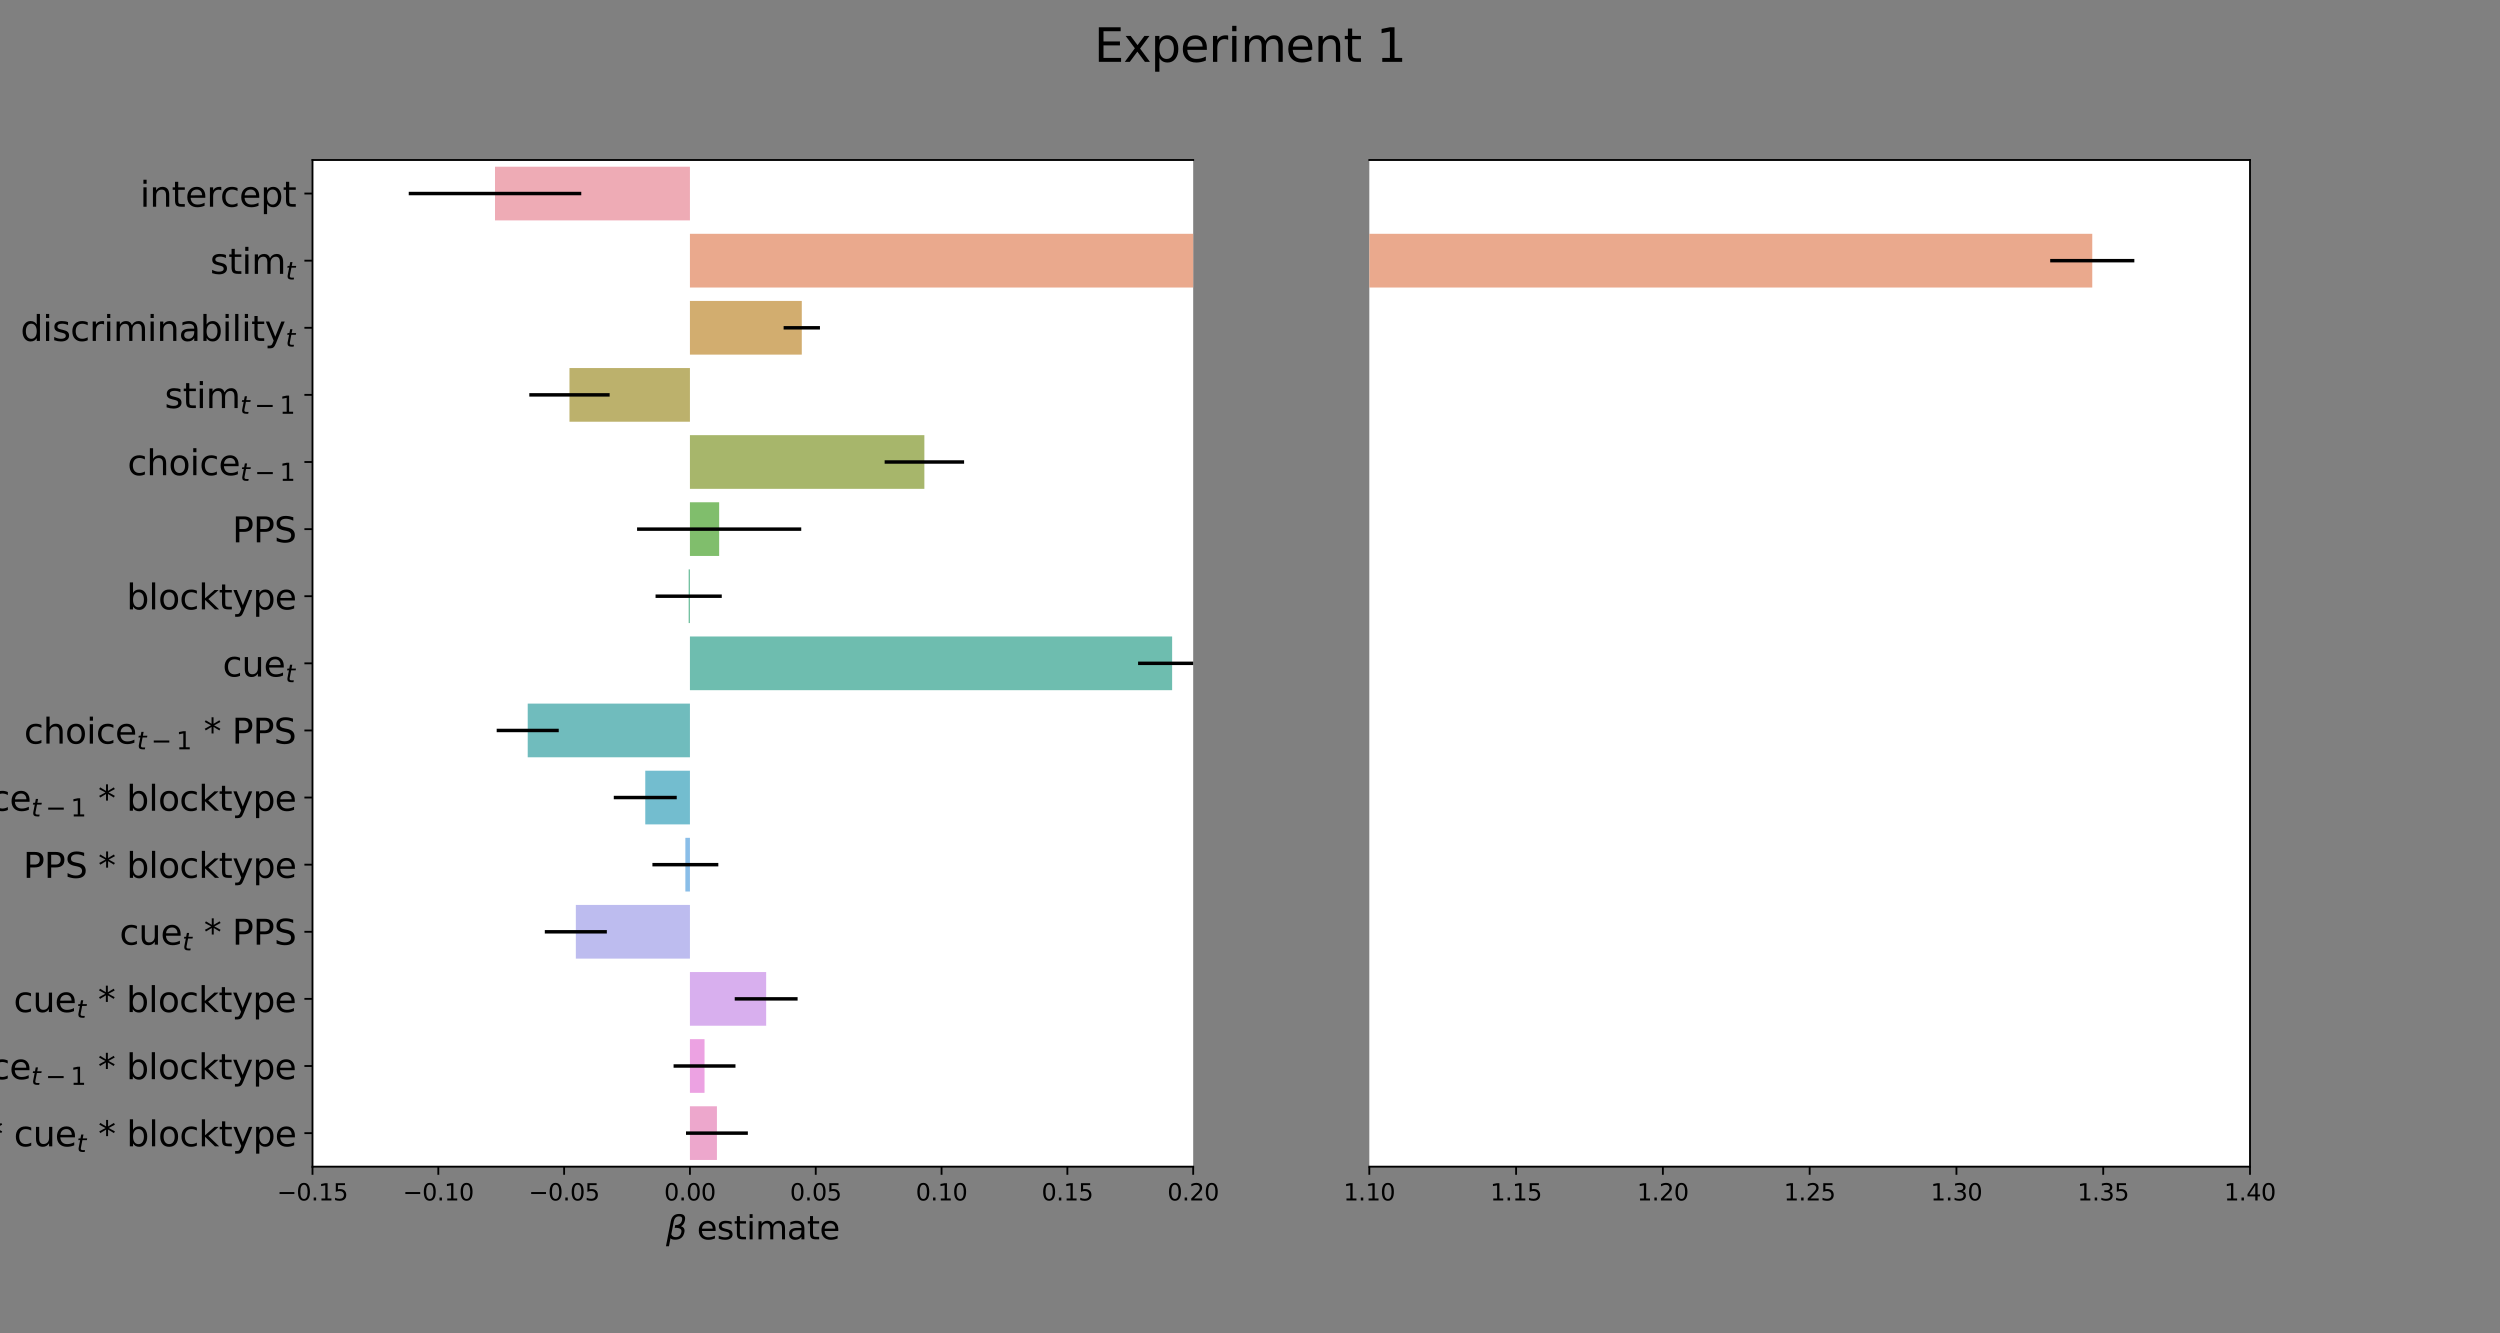 <?xml version="1.0" encoding="utf-8" standalone="no"?>
<!DOCTYPE svg PUBLIC "-//W3C//DTD SVG 1.1//EN"
  "http://www.w3.org/Graphics/SVG/1.1/DTD/svg11.dtd">
<svg height="576pt" version="1.1" viewBox="0 0 1080 576" width="1080pt" xmlns="http://www.w3.org/2000/svg" xmlns:xlink="http://www.w3.org/1999/xlink">
 <rect x="0" y="0" width="1080" height="576" fill="#808080" stroke="none"/>
 <defs>
  <style type="text/css">*{stroke-linecap:butt;stroke-linejoin:round;}</style>
 </defs>
 <g id="figure_1">
  <g id="patch_1">
   <path d="M 0 576 
L 1080 576 
L 1080 0 
L 0 0 
z
" style="fill:none;"/>
  </g>
  <g id="axes_1">
   <g id="patch_2">
    <path d="M 135 504 
L 515.455 504 
L 515.455 69.12 
L 135 69.12 
z
" style="fill:#ffffff;"/>
   </g>
   <g id="patch_3">
    <path clip-path="url(#pecbe2c0fc8)" d="M 298.052 72.019 
L 213.841 72.019 
L 213.841 95.213 
L 298.052 95.213 
z
" style="fill:#ea96a3;opacity:0.8;"/>
   </g>
   <g id="patch_4">
    <path clip-path="url(#pecbe2c0fc8)" d="M 298.052 101.011 
L 1761.463 101.011 
L 1761.463 124.205 
L 298.052 124.205 
z
" style="fill:#e59471;opacity:0.8;"/>
   </g>
   <g id="patch_5">
    <path clip-path="url(#pecbe2c0fc8)" d="M 298.052 130.003 
L 346.372 130.003 
L 346.372 153.197 
L 298.052 153.197 
z
" style="fill:#c6994b;opacity:0.8;"/>
   </g>
   <g id="patch_6">
    <path clip-path="url(#pecbe2c0fc8)" d="M 298.052 158.995 
L 246.013 158.995 
L 246.013 182.189 
L 298.052 182.189 
z
" style="fill:#ab9e47;opacity:0.8;"/>
   </g>
   <g id="patch_7">
    <path clip-path="url(#pecbe2c0fc8)" d="M 298.052 187.987 
L 399.327 187.987 
L 399.327 211.181 
L 298.052 211.181 
z
" style="fill:#91a446;opacity:0.8;"/>
   </g>
   <g id="patch_8">
    <path clip-path="url(#pecbe2c0fc8)" d="M 298.052 216.979 
L 310.675 216.979 
L 310.675 240.173 
L 298.052 240.173 
z
" style="fill:#60ae47;opacity:0.8;"/>
   </g>
   <g id="patch_9">
    <path clip-path="url(#pecbe2c0fc8)" d="M 298.052 245.971 
L 297.501 245.971 
L 297.501 269.165 
L 298.052 269.165 
z
" style="fill:#49ae83;opacity:0.8;"/>
   </g>
   <g id="patch_10">
    <path clip-path="url(#pecbe2c0fc8)" d="M 298.052 274.963 
L 506.358 274.963 
L 506.358 298.157 
L 298.052 298.157 
z
" style="fill:#4aac9b;opacity:0.8;"/>
   </g>
   <g id="patch_11">
    <path clip-path="url(#pecbe2c0fc8)" d="M 298.052 303.955 
L 227.973 303.955 
L 227.973 327.149 
L 298.052 327.149 
z
" style="fill:#4cabad;opacity:0.8;"/>
   </g>
   <g id="patch_12">
    <path clip-path="url(#pecbe2c0fc8)" d="M 298.052 332.947 
L 278.754 332.947 
L 278.754 356.141 
L 298.052 356.141 
z
" style="fill:#50acc3;opacity:0.8;"/>
   </g>
   <g id="patch_13">
    <path clip-path="url(#pecbe2c0fc8)" d="M 298.052 361.939 
L 296.078 361.939 
L 296.078 385.133 
L 298.052 385.133 
z
" style="fill:#6daee2;opacity:0.8;"/>
   </g>
   <g id="patch_14">
    <path clip-path="url(#pecbe2c0fc8)" d="M 298.052 390.931 
L 248.759 390.931 
L 248.759 414.125 
L 298.052 414.125 
z
" style="fill:#adabeb;opacity:0.8;"/>
   </g>
   <g id="patch_15">
    <path clip-path="url(#pecbe2c0fc8)" d="M 298.052 419.923 
L 330.985 419.923 
L 330.985 443.117 
L 298.052 443.117 
z
" style="fill:#ce9be9;opacity:0.8;"/>
   </g>
   <g id="patch_16">
    <path clip-path="url(#pecbe2c0fc8)" d="M 298.052 448.915 
L 304.357 448.915 
L 304.357 472.109 
L 298.052 472.109 
z
" style="fill:#e78bdb;opacity:0.8;"/>
   </g>
   <g id="patch_17">
    <path clip-path="url(#pecbe2c0fc8)" d="M 298.052 477.907 
L 309.712 477.907 
L 309.712 501.101 
L 298.052 501.101 
z
" style="fill:#e891bf;opacity:0.8;"/>
   </g>
   <g id="matplotlib.axis_1">
    <g id="xtick_1">
     <g id="line2d_1">
      <defs>
       <path d="M 0 0 
L 0 3.5 
" id="m2db0a2c203" style="stroke:#000000;stroke-width:0.8;"/>
      </defs>
      <g>
       <use style="stroke:#000000;stroke-width:0.8;" x="135" xlink:href="#m2db0a2c203" y="504"/>
      </g>
     </g>
     <g id="text_1">
      <!-- −0.15 -->
      <g transform="translate(119.677 518.598)scale(0.1 -0.1)">
       <defs>
        <path d="M 678 2272 
L 4684 2272 
L 4684 1741 
L 678 1741 
L 678 2272 
z
" id="DejaVuSans-2212" transform="scale(0.016)"/>
        <path d="M 2034 4250 
Q 1547 4250 1301 3770 
Q 1056 3291 1056 2328 
Q 1056 1369 1301 889 
Q 1547 409 2034 409 
Q 2525 409 2770 889 
Q 3016 1369 3016 2328 
Q 3016 3291 2770 3770 
Q 2525 4250 2034 4250 
z
M 2034 4750 
Q 2819 4750 3233 4129 
Q 3647 3509 3647 2328 
Q 3647 1150 3233 529 
Q 2819 -91 2034 -91 
Q 1250 -91 836 529 
Q 422 1150 422 2328 
Q 422 3509 836 4129 
Q 1250 4750 2034 4750 
z
" id="DejaVuSans-30" transform="scale(0.016)"/>
        <path d="M 684 794 
L 1344 794 
L 1344 0 
L 684 0 
L 684 794 
z
" id="DejaVuSans-2e" transform="scale(0.016)"/>
        <path d="M 794 531 
L 1825 531 
L 1825 4091 
L 703 3866 
L 703 4441 
L 1819 4666 
L 2450 4666 
L 2450 531 
L 3481 531 
L 3481 0 
L 794 0 
L 794 531 
z
" id="DejaVuSans-31" transform="scale(0.016)"/>
        <path d="M 691 4666 
L 3169 4666 
L 3169 4134 
L 1269 4134 
L 1269 2991 
Q 1406 3038 1543 3061 
Q 1681 3084 1819 3084 
Q 2600 3084 3056 2656 
Q 3513 2228 3513 1497 
Q 3513 744 3044 326 
Q 2575 -91 1722 -91 
Q 1428 -91 1123 -41 
Q 819 9 494 109 
L 494 744 
Q 775 591 1075 516 
Q 1375 441 1709 441 
Q 2250 441 2565 725 
Q 2881 1009 2881 1497 
Q 2881 1984 2565 2268 
Q 2250 2553 1709 2553 
Q 1456 2553 1204 2497 
Q 953 2441 691 2322 
L 691 4666 
z
" id="DejaVuSans-35" transform="scale(0.016)"/>
       </defs>
       <use xlink:href="#DejaVuSans-2212"/>
       <use x="83.789" xlink:href="#DejaVuSans-30"/>
       <use x="147.412" xlink:href="#DejaVuSans-2e"/>
       <use x="179.199" xlink:href="#DejaVuSans-31"/>
       <use x="242.822" xlink:href="#DejaVuSans-35"/>
      </g>
     </g>
    </g>
    <g id="xtick_2">
     <g id="line2d_2">
      <g>
       <use style="stroke:#000000;stroke-width:0.8;" x="189.351" xlink:href="#m2db0a2c203" y="504"/>
      </g>
     </g>
     <g id="text_2">
      <!-- −0.10 -->
      <g transform="translate(174.028 518.598)scale(0.1 -0.1)">
       <use xlink:href="#DejaVuSans-2212"/>
       <use x="83.789" xlink:href="#DejaVuSans-30"/>
       <use x="147.412" xlink:href="#DejaVuSans-2e"/>
       <use x="179.199" xlink:href="#DejaVuSans-31"/>
       <use x="242.822" xlink:href="#DejaVuSans-30"/>
      </g>
     </g>
    </g>
    <g id="xtick_3">
     <g id="line2d_3">
      <g>
       <use style="stroke:#000000;stroke-width:0.8;" x="243.701" xlink:href="#m2db0a2c203" y="504"/>
      </g>
     </g>
     <g id="text_3">
      <!-- −0.05 -->
      <g transform="translate(228.379 518.598)scale(0.1 -0.1)">
       <use xlink:href="#DejaVuSans-2212"/>
       <use x="83.789" xlink:href="#DejaVuSans-30"/>
       <use x="147.412" xlink:href="#DejaVuSans-2e"/>
       <use x="179.199" xlink:href="#DejaVuSans-30"/>
       <use x="242.822" xlink:href="#DejaVuSans-35"/>
      </g>
     </g>
    </g>
    <g id="xtick_4">
     <g id="line2d_4">
      <g>
       <use style="stroke:#000000;stroke-width:0.8;" x="298.052" xlink:href="#m2db0a2c203" y="504"/>
      </g>
     </g>
     <g id="text_4">
      <!-- 0.00 -->
      <g transform="translate(286.919 518.598)scale(0.1 -0.1)">
       <use xlink:href="#DejaVuSans-30"/>
       <use x="63.623" xlink:href="#DejaVuSans-2e"/>
       <use x="95.41" xlink:href="#DejaVuSans-30"/>
       <use x="159.033" xlink:href="#DejaVuSans-30"/>
      </g>
     </g>
    </g>
    <g id="xtick_5">
     <g id="line2d_5">
      <g>
       <use style="stroke:#000000;stroke-width:0.8;" x="352.403" xlink:href="#m2db0a2c203" y="504"/>
      </g>
     </g>
     <g id="text_5">
      <!-- 0.05 -->
      <g transform="translate(341.27 518.598)scale(0.1 -0.1)">
       <use xlink:href="#DejaVuSans-30"/>
       <use x="63.623" xlink:href="#DejaVuSans-2e"/>
       <use x="95.41" xlink:href="#DejaVuSans-30"/>
       <use x="159.033" xlink:href="#DejaVuSans-35"/>
      </g>
     </g>
    </g>
    <g id="xtick_6">
     <g id="line2d_6">
      <g>
       <use style="stroke:#000000;stroke-width:0.8;" x="406.753" xlink:href="#m2db0a2c203" y="504"/>
      </g>
     </g>
     <g id="text_6">
      <!-- 0.10 -->
      <g transform="translate(395.62 518.598)scale(0.1 -0.1)">
       <use xlink:href="#DejaVuSans-30"/>
       <use x="63.623" xlink:href="#DejaVuSans-2e"/>
       <use x="95.41" xlink:href="#DejaVuSans-31"/>
       <use x="159.033" xlink:href="#DejaVuSans-30"/>
      </g>
     </g>
    </g>
    <g id="xtick_7">
     <g id="line2d_7">
      <g>
       <use style="stroke:#000000;stroke-width:0.8;" x="461.104" xlink:href="#m2db0a2c203" y="504"/>
      </g>
     </g>
     <g id="text_7">
      <!-- 0.15 -->
      <g transform="translate(449.971 518.598)scale(0.1 -0.1)">
       <use xlink:href="#DejaVuSans-30"/>
       <use x="63.623" xlink:href="#DejaVuSans-2e"/>
       <use x="95.41" xlink:href="#DejaVuSans-31"/>
       <use x="159.033" xlink:href="#DejaVuSans-35"/>
      </g>
     </g>
    </g>
    <g id="xtick_8">
     <g id="line2d_8">
      <g>
       <use style="stroke:#000000;stroke-width:0.8;" x="515.455" xlink:href="#m2db0a2c203" y="504"/>
      </g>
     </g>
     <g id="text_8">
      <!-- 0.20 -->
      <g transform="translate(504.322 518.598)scale(0.1 -0.1)">
       <defs>
        <path d="M 1228 531 
L 3431 531 
L 3431 0 
L 469 0 
L 469 531 
Q 828 903 1448 1529 
Q 2069 2156 2228 2338 
Q 2531 2678 2651 2914 
Q 2772 3150 2772 3378 
Q 2772 3750 2511 3984 
Q 2250 4219 1831 4219 
Q 1534 4219 1204 4116 
Q 875 4013 500 3803 
L 500 4441 
Q 881 4594 1212 4672 
Q 1544 4750 1819 4750 
Q 2544 4750 2975 4387 
Q 3406 4025 3406 3419 
Q 3406 3131 3298 2873 
Q 3191 2616 2906 2266 
Q 2828 2175 2409 1742 
Q 1991 1309 1228 531 
z
" id="DejaVuSans-32" transform="scale(0.016)"/>
       </defs>
       <use xlink:href="#DejaVuSans-30"/>
       <use x="63.623" xlink:href="#DejaVuSans-2e"/>
       <use x="95.41" xlink:href="#DejaVuSans-32"/>
       <use x="159.033" xlink:href="#DejaVuSans-30"/>
      </g>
     </g>
    </g>
    <g id="text_9">
     <!-- $\beta$ estimate -->
     <g transform="translate(287.707 535.458)scale(0.14 -0.14)">
      <defs>
       <path d="M 872 216 
L 572 -1331 
L -6 -1331 
L 928 3478 
Q 1206 4903 2538 4903 
Q 3888 4903 3659 3700 
Q 3503 2844 2894 2531 
Q 3713 2250 3553 1416 
Q 3272 -69 1759 -66 
Q 1097 -63 872 216 
z
M 1019 966 
Q 1259 422 1875 425 
Q 2775 425 2966 1406 
Q 3138 2288 1675 2219 
L 1778 2750 
Q 2909 2731 3106 3750 
Q 3241 4438 2509 4434 
Q 1691 4434 1503 3459 
L 1019 966 
z
" id="DejaVuSans-Oblique-3b2" transform="scale(0.016)"/>
       <path id="DejaVuSans-20" transform="scale(0.016)"/>
       <path d="M 3597 1894 
L 3597 1613 
L 953 1613 
Q 991 1019 1311 708 
Q 1631 397 2203 397 
Q 2534 397 2845 478 
Q 3156 559 3463 722 
L 3463 178 
Q 3153 47 2828 -22 
Q 2503 -91 2169 -91 
Q 1331 -91 842 396 
Q 353 884 353 1716 
Q 353 2575 817 3079 
Q 1281 3584 2069 3584 
Q 2775 3584 3186 3129 
Q 3597 2675 3597 1894 
z
M 3022 2063 
Q 3016 2534 2758 2815 
Q 2500 3097 2075 3097 
Q 1594 3097 1305 2825 
Q 1016 2553 972 2059 
L 3022 2063 
z
" id="DejaVuSans-65" transform="scale(0.016)"/>
       <path d="M 2834 3397 
L 2834 2853 
Q 2591 2978 2328 3040 
Q 2066 3103 1784 3103 
Q 1356 3103 1142 2972 
Q 928 2841 928 2578 
Q 928 2378 1081 2264 
Q 1234 2150 1697 2047 
L 1894 2003 
Q 2506 1872 2764 1633 
Q 3022 1394 3022 966 
Q 3022 478 2636 193 
Q 2250 -91 1575 -91 
Q 1294 -91 989 -36 
Q 684 19 347 128 
L 347 722 
Q 666 556 975 473 
Q 1284 391 1588 391 
Q 1994 391 2212 530 
Q 2431 669 2431 922 
Q 2431 1156 2273 1281 
Q 2116 1406 1581 1522 
L 1381 1569 
Q 847 1681 609 1914 
Q 372 2147 372 2553 
Q 372 3047 722 3315 
Q 1072 3584 1716 3584 
Q 2034 3584 2315 3537 
Q 2597 3491 2834 3397 
z
" id="DejaVuSans-73" transform="scale(0.016)"/>
       <path d="M 1172 4494 
L 1172 3500 
L 2356 3500 
L 2356 3053 
L 1172 3053 
L 1172 1153 
Q 1172 725 1289 603 
Q 1406 481 1766 481 
L 2356 481 
L 2356 0 
L 1766 0 
Q 1100 0 847 248 
Q 594 497 594 1153 
L 594 3053 
L 172 3053 
L 172 3500 
L 594 3500 
L 594 4494 
L 1172 4494 
z
" id="DejaVuSans-74" transform="scale(0.016)"/>
       <path d="M 603 3500 
L 1178 3500 
L 1178 0 
L 603 0 
L 603 3500 
z
M 603 4863 
L 1178 4863 
L 1178 4134 
L 603 4134 
L 603 4863 
z
" id="DejaVuSans-69" transform="scale(0.016)"/>
       <path d="M 3328 2828 
Q 3544 3216 3844 3400 
Q 4144 3584 4550 3584 
Q 5097 3584 5394 3201 
Q 5691 2819 5691 2113 
L 5691 0 
L 5113 0 
L 5113 2094 
Q 5113 2597 4934 2840 
Q 4756 3084 4391 3084 
Q 3944 3084 3684 2787 
Q 3425 2491 3425 1978 
L 3425 0 
L 2847 0 
L 2847 2094 
Q 2847 2600 2669 2842 
Q 2491 3084 2119 3084 
Q 1678 3084 1418 2786 
Q 1159 2488 1159 1978 
L 1159 0 
L 581 0 
L 581 3500 
L 1159 3500 
L 1159 2956 
Q 1356 3278 1631 3431 
Q 1906 3584 2284 3584 
Q 2666 3584 2933 3390 
Q 3200 3197 3328 2828 
z
" id="DejaVuSans-6d" transform="scale(0.016)"/>
       <path d="M 2194 1759 
Q 1497 1759 1228 1600 
Q 959 1441 959 1056 
Q 959 750 1161 570 
Q 1363 391 1709 391 
Q 2188 391 2477 730 
Q 2766 1069 2766 1631 
L 2766 1759 
L 2194 1759 
z
M 3341 1997 
L 3341 0 
L 2766 0 
L 2766 531 
Q 2569 213 2275 61 
Q 1981 -91 1556 -91 
Q 1019 -91 701 211 
Q 384 513 384 1019 
Q 384 1609 779 1909 
Q 1175 2209 1959 2209 
L 2766 2209 
L 2766 2266 
Q 2766 2663 2505 2880 
Q 2244 3097 1772 3097 
Q 1472 3097 1187 3025 
Q 903 2953 641 2809 
L 641 3341 
Q 956 3463 1253 3523 
Q 1550 3584 1831 3584 
Q 2591 3584 2966 3190 
Q 3341 2797 3341 1997 
z
" id="DejaVuSans-61" transform="scale(0.016)"/>
      </defs>
      <use transform="translate(0 0.391)" xlink:href="#DejaVuSans-Oblique-3b2"/>
      <use transform="translate(63.818 0.391)" xlink:href="#DejaVuSans-20"/>
      <use transform="translate(95.605 0.391)" xlink:href="#DejaVuSans-65"/>
      <use transform="translate(157.129 0.391)" xlink:href="#DejaVuSans-73"/>
      <use transform="translate(209.229 0.391)" xlink:href="#DejaVuSans-74"/>
      <use transform="translate(248.438 0.391)" xlink:href="#DejaVuSans-69"/>
      <use transform="translate(276.221 0.391)" xlink:href="#DejaVuSans-6d"/>
      <use transform="translate(373.633 0.391)" xlink:href="#DejaVuSans-61"/>
      <use transform="translate(434.912 0.391)" xlink:href="#DejaVuSans-74"/>
      <use transform="translate(474.121 0.391)" xlink:href="#DejaVuSans-65"/>
     </g>
    </g>
   </g>
   <g id="matplotlib.axis_2">
    <g id="ytick_1">
     <g id="line2d_9">
      <defs>
       <path d="M 0 0 
L -3.5 0 
" id="m3776beecb7" style="stroke:#000000;stroke-width:0.8;"/>
      </defs>
      <g>
       <use style="stroke:#000000;stroke-width:0.8;" x="135" xlink:href="#m3776beecb7" y="83.616"/>
      </g>
     </g>
     <g id="text_10">
      <!-- intercept -->
      <g transform="translate(60.507 89.315)scale(0.15 -0.15)">
       <defs>
        <path d="M 3513 2113 
L 3513 0 
L 2938 0 
L 2938 2094 
Q 2938 2591 2744 2837 
Q 2550 3084 2163 3084 
Q 1697 3084 1428 2787 
Q 1159 2491 1159 1978 
L 1159 0 
L 581 0 
L 581 3500 
L 1159 3500 
L 1159 2956 
Q 1366 3272 1645 3428 
Q 1925 3584 2291 3584 
Q 2894 3584 3203 3211 
Q 3513 2838 3513 2113 
z
" id="DejaVuSans-6e" transform="scale(0.016)"/>
        <path d="M 2631 2963 
Q 2534 3019 2420 3045 
Q 2306 3072 2169 3072 
Q 1681 3072 1420 2755 
Q 1159 2438 1159 1844 
L 1159 0 
L 581 0 
L 581 3500 
L 1159 3500 
L 1159 2956 
Q 1341 3275 1631 3429 
Q 1922 3584 2338 3584 
Q 2397 3584 2469 3576 
Q 2541 3569 2628 3553 
L 2631 2963 
z
" id="DejaVuSans-72" transform="scale(0.016)"/>
        <path d="M 3122 3366 
L 3122 2828 
Q 2878 2963 2633 3030 
Q 2388 3097 2138 3097 
Q 1578 3097 1268 2742 
Q 959 2388 959 1747 
Q 959 1106 1268 751 
Q 1578 397 2138 397 
Q 2388 397 2633 464 
Q 2878 531 3122 666 
L 3122 134 
Q 2881 22 2623 -34 
Q 2366 -91 2075 -91 
Q 1284 -91 818 406 
Q 353 903 353 1747 
Q 353 2603 823 3093 
Q 1294 3584 2113 3584 
Q 2378 3584 2631 3529 
Q 2884 3475 3122 3366 
z
" id="DejaVuSans-63" transform="scale(0.016)"/>
        <path d="M 1159 525 
L 1159 -1331 
L 581 -1331 
L 581 3500 
L 1159 3500 
L 1159 2969 
Q 1341 3281 1617 3432 
Q 1894 3584 2278 3584 
Q 2916 3584 3314 3078 
Q 3713 2572 3713 1747 
Q 3713 922 3314 415 
Q 2916 -91 2278 -91 
Q 1894 -91 1617 61 
Q 1341 213 1159 525 
z
M 3116 1747 
Q 3116 2381 2855 2742 
Q 2594 3103 2138 3103 
Q 1681 3103 1420 2742 
Q 1159 2381 1159 1747 
Q 1159 1113 1420 752 
Q 1681 391 2138 391 
Q 2594 391 2855 752 
Q 3116 1113 3116 1747 
z
" id="DejaVuSans-70" transform="scale(0.016)"/>
       </defs>
       <use xlink:href="#DejaVuSans-69"/>
       <use x="27.783" xlink:href="#DejaVuSans-6e"/>
       <use x="91.162" xlink:href="#DejaVuSans-74"/>
       <use x="130.371" xlink:href="#DejaVuSans-65"/>
       <use x="191.895" xlink:href="#DejaVuSans-72"/>
       <use x="230.758" xlink:href="#DejaVuSans-63"/>
       <use x="285.738" xlink:href="#DejaVuSans-65"/>
       <use x="347.262" xlink:href="#DejaVuSans-70"/>
       <use x="410.738" xlink:href="#DejaVuSans-74"/>
      </g>
     </g>
    </g>
    <g id="ytick_2">
     <g id="line2d_10">
      <g>
       <use style="stroke:#000000;stroke-width:0.8;" x="135" xlink:href="#m3776beecb7" y="112.608"/>
      </g>
     </g>
     <g id="text_11">
      <!-- stim$_t$ -->
      <g transform="translate(90.8 118.307)scale(0.15 -0.15)">
       <defs>
        <path d="M 2706 3500 
L 2619 3053 
L 1472 3053 
L 1100 1153 
Q 1081 1047 1072 975 
Q 1063 903 1063 863 
Q 1063 663 1183 572 
Q 1303 481 1569 481 
L 2150 481 
L 2053 0 
L 1503 0 
Q 991 0 739 200 
Q 488 400 488 806 
Q 488 878 497 964 
Q 506 1050 525 1153 
L 897 3053 
L 409 3053 
L 500 3500 
L 978 3500 
L 1172 4494 
L 1747 4494 
L 1556 3500 
L 2706 3500 
z
" id="DejaVuSans-Oblique-74" transform="scale(0.016)"/>
       </defs>
       <use transform="translate(0 0.016)" xlink:href="#DejaVuSans-73"/>
       <use transform="translate(52.1 0.016)" xlink:href="#DejaVuSans-74"/>
       <use transform="translate(91.309 0.016)" xlink:href="#DejaVuSans-69"/>
       <use transform="translate(119.092 0.016)" xlink:href="#DejaVuSans-6d"/>
       <use transform="translate(217.461 -16.391)scale(0.7)" xlink:href="#DejaVuSans-Oblique-74"/>
      </g>
     </g>
    </g>
    <g id="ytick_3">
     <g id="line2d_11">
      <g>
       <use style="stroke:#000000;stroke-width:0.8;" x="135" xlink:href="#m3776beecb7" y="141.6"/>
      </g>
     </g>
     <g id="text_12">
      <!-- discriminability$_t$ -->
      <g transform="translate(8.9 147.3)scale(0.15 -0.15)">
       <defs>
        <path d="M 2906 2969 
L 2906 4863 
L 3481 4863 
L 3481 0 
L 2906 0 
L 2906 525 
Q 2725 213 2448 61 
Q 2172 -91 1784 -91 
Q 1150 -91 751 415 
Q 353 922 353 1747 
Q 353 2572 751 3078 
Q 1150 3584 1784 3584 
Q 2172 3584 2448 3432 
Q 2725 3281 2906 2969 
z
M 947 1747 
Q 947 1113 1208 752 
Q 1469 391 1925 391 
Q 2381 391 2643 752 
Q 2906 1113 2906 1747 
Q 2906 2381 2643 2742 
Q 2381 3103 1925 3103 
Q 1469 3103 1208 2742 
Q 947 2381 947 1747 
z
" id="DejaVuSans-64" transform="scale(0.016)"/>
        <path d="M 3116 1747 
Q 3116 2381 2855 2742 
Q 2594 3103 2138 3103 
Q 1681 3103 1420 2742 
Q 1159 2381 1159 1747 
Q 1159 1113 1420 752 
Q 1681 391 2138 391 
Q 2594 391 2855 752 
Q 3116 1113 3116 1747 
z
M 1159 2969 
Q 1341 3281 1617 3432 
Q 1894 3584 2278 3584 
Q 2916 3584 3314 3078 
Q 3713 2572 3713 1747 
Q 3713 922 3314 415 
Q 2916 -91 2278 -91 
Q 1894 -91 1617 61 
Q 1341 213 1159 525 
L 1159 0 
L 581 0 
L 581 4863 
L 1159 4863 
L 1159 2969 
z
" id="DejaVuSans-62" transform="scale(0.016)"/>
        <path d="M 603 4863 
L 1178 4863 
L 1178 0 
L 603 0 
L 603 4863 
z
" id="DejaVuSans-6c" transform="scale(0.016)"/>
        <path d="M 2059 -325 
Q 1816 -950 1584 -1140 
Q 1353 -1331 966 -1331 
L 506 -1331 
L 506 -850 
L 844 -850 
Q 1081 -850 1212 -737 
Q 1344 -625 1503 -206 
L 1606 56 
L 191 3500 
L 800 3500 
L 1894 763 
L 2988 3500 
L 3597 3500 
L 2059 -325 
z
" id="DejaVuSans-79" transform="scale(0.016)"/>
       </defs>
       <use transform="translate(0 0.016)" xlink:href="#DejaVuSans-64"/>
       <use transform="translate(63.477 0.016)" xlink:href="#DejaVuSans-69"/>
       <use transform="translate(91.26 0.016)" xlink:href="#DejaVuSans-73"/>
       <use transform="translate(143.359 0.016)" xlink:href="#DejaVuSans-63"/>
       <use transform="translate(198.34 0.016)" xlink:href="#DejaVuSans-72"/>
       <use transform="translate(239.453 0.016)" xlink:href="#DejaVuSans-69"/>
       <use transform="translate(267.236 0.016)" xlink:href="#DejaVuSans-6d"/>
       <use transform="translate(364.648 0.016)" xlink:href="#DejaVuSans-69"/>
       <use transform="translate(392.432 0.016)" xlink:href="#DejaVuSans-6e"/>
       <use transform="translate(455.811 0.016)" xlink:href="#DejaVuSans-61"/>
       <use transform="translate(517.09 0.016)" xlink:href="#DejaVuSans-62"/>
       <use transform="translate(580.566 0.016)" xlink:href="#DejaVuSans-69"/>
       <use transform="translate(608.35 0.016)" xlink:href="#DejaVuSans-6c"/>
       <use transform="translate(636.133 0.016)" xlink:href="#DejaVuSans-69"/>
       <use transform="translate(663.916 0.016)" xlink:href="#DejaVuSans-74"/>
       <use transform="translate(703.125 0.016)" xlink:href="#DejaVuSans-79"/>
       <use transform="translate(763.262 -16.391)scale(0.7)" xlink:href="#DejaVuSans-Oblique-74"/>
      </g>
     </g>
    </g>
    <g id="ytick_4">
     <g id="line2d_12">
      <g>
       <use style="stroke:#000000;stroke-width:0.8;" x="135" xlink:href="#m3776beecb7" y="170.592"/>
      </g>
     </g>
     <g id="text_13">
      <!-- stim$_{t-1}$ -->
      <g transform="translate(71.15 176.291)scale(0.15 -0.15)">
       <use transform="translate(0 0.016)" xlink:href="#DejaVuSans-73"/>
       <use transform="translate(52.1 0.016)" xlink:href="#DejaVuSans-74"/>
       <use transform="translate(91.309 0.016)" xlink:href="#DejaVuSans-69"/>
       <use transform="translate(119.092 0.016)" xlink:href="#DejaVuSans-6d"/>
       <use transform="translate(217.461 -16.391)scale(0.7)" xlink:href="#DejaVuSans-Oblique-74"/>
       <use transform="translate(258.545 -16.391)scale(0.7)" xlink:href="#DejaVuSans-2212"/>
       <use transform="translate(330.835 -16.391)scale(0.7)" xlink:href="#DejaVuSans-31"/>
      </g>
     </g>
    </g>
    <g id="ytick_5">
     <g id="line2d_13">
      <g>
       <use style="stroke:#000000;stroke-width:0.8;" x="135" xlink:href="#m3776beecb7" y="199.584"/>
      </g>
     </g>
     <g id="text_14">
      <!-- choice$_{t-1}$ -->
      <g transform="translate(55.1 205.283)scale(0.15 -0.15)">
       <defs>
        <path d="M 3513 2113 
L 3513 0 
L 2938 0 
L 2938 2094 
Q 2938 2591 2744 2837 
Q 2550 3084 2163 3084 
Q 1697 3084 1428 2787 
Q 1159 2491 1159 1978 
L 1159 0 
L 581 0 
L 581 4863 
L 1159 4863 
L 1159 2956 
Q 1366 3272 1645 3428 
Q 1925 3584 2291 3584 
Q 2894 3584 3203 3211 
Q 3513 2838 3513 2113 
z
" id="DejaVuSans-68" transform="scale(0.016)"/>
        <path d="M 1959 3097 
Q 1497 3097 1228 2736 
Q 959 2375 959 1747 
Q 959 1119 1226 758 
Q 1494 397 1959 397 
Q 2419 397 2687 759 
Q 2956 1122 2956 1747 
Q 2956 2369 2687 2733 
Q 2419 3097 1959 3097 
z
M 1959 3584 
Q 2709 3584 3137 3096 
Q 3566 2609 3566 1747 
Q 3566 888 3137 398 
Q 2709 -91 1959 -91 
Q 1206 -91 779 398 
Q 353 888 353 1747 
Q 353 2609 779 3096 
Q 1206 3584 1959 3584 
z
" id="DejaVuSans-6f" transform="scale(0.016)"/>
       </defs>
       <use transform="translate(0 0.016)" xlink:href="#DejaVuSans-63"/>
       <use transform="translate(54.98 0.016)" xlink:href="#DejaVuSans-68"/>
       <use transform="translate(118.359 0.016)" xlink:href="#DejaVuSans-6f"/>
       <use transform="translate(179.541 0.016)" xlink:href="#DejaVuSans-69"/>
       <use transform="translate(207.324 0.016)" xlink:href="#DejaVuSans-63"/>
       <use transform="translate(262.305 0.016)" xlink:href="#DejaVuSans-65"/>
       <use transform="translate(324.785 -16.391)scale(0.7)" xlink:href="#DejaVuSans-Oblique-74"/>
       <use transform="translate(365.869 -16.391)scale(0.7)" xlink:href="#DejaVuSans-2212"/>
       <use transform="translate(438.159 -16.391)scale(0.7)" xlink:href="#DejaVuSans-31"/>
      </g>
     </g>
    </g>
    <g id="ytick_6">
     <g id="line2d_14">
      <g>
       <use style="stroke:#000000;stroke-width:0.8;" x="135" xlink:href="#m3776beecb7" y="228.576"/>
      </g>
     </g>
     <g id="text_15">
      <!-- PPS -->
      <g transform="translate(100.388 234.275)scale(0.15 -0.15)">
       <defs>
        <path d="M 1259 4147 
L 1259 2394 
L 2053 2394 
Q 2494 2394 2734 2622 
Q 2975 2850 2975 3272 
Q 2975 3691 2734 3919 
Q 2494 4147 2053 4147 
L 1259 4147 
z
M 628 4666 
L 2053 4666 
Q 2838 4666 3239 4311 
Q 3641 3956 3641 3272 
Q 3641 2581 3239 2228 
Q 2838 1875 2053 1875 
L 1259 1875 
L 1259 0 
L 628 0 
L 628 4666 
z
" id="DejaVuSans-50" transform="scale(0.016)"/>
        <path d="M 3425 4513 
L 3425 3897 
Q 3066 4069 2747 4153 
Q 2428 4238 2131 4238 
Q 1616 4238 1336 4038 
Q 1056 3838 1056 3469 
Q 1056 3159 1242 3001 
Q 1428 2844 1947 2747 
L 2328 2669 
Q 3034 2534 3370 2195 
Q 3706 1856 3706 1288 
Q 3706 609 3251 259 
Q 2797 -91 1919 -91 
Q 1588 -91 1214 -16 
Q 841 59 441 206 
L 441 856 
Q 825 641 1194 531 
Q 1563 422 1919 422 
Q 2459 422 2753 634 
Q 3047 847 3047 1241 
Q 3047 1584 2836 1778 
Q 2625 1972 2144 2069 
L 1759 2144 
Q 1053 2284 737 2584 
Q 422 2884 422 3419 
Q 422 4038 858 4394 
Q 1294 4750 2059 4750 
Q 2388 4750 2728 4690 
Q 3069 4631 3425 4513 
z
" id="DejaVuSans-53" transform="scale(0.016)"/>
       </defs>
       <use xlink:href="#DejaVuSans-50"/>
       <use x="60.303" xlink:href="#DejaVuSans-50"/>
       <use x="120.605" xlink:href="#DejaVuSans-53"/>
      </g>
     </g>
    </g>
    <g id="ytick_7">
     <g id="line2d_15">
      <g>
       <use style="stroke:#000000;stroke-width:0.8;" x="135" xlink:href="#m3776beecb7" y="257.568"/>
      </g>
     </g>
     <g id="text_16">
      <!-- blocktype -->
      <g transform="translate(54.688 263.267)scale(0.15 -0.15)">
       <defs>
        <path d="M 581 4863 
L 1159 4863 
L 1159 1991 
L 2875 3500 
L 3609 3500 
L 1753 1863 
L 3688 0 
L 2938 0 
L 1159 1709 
L 1159 0 
L 581 0 
L 581 4863 
z
" id="DejaVuSans-6b" transform="scale(0.016)"/>
       </defs>
       <use xlink:href="#DejaVuSans-62"/>
       <use x="63.477" xlink:href="#DejaVuSans-6c"/>
       <use x="91.26" xlink:href="#DejaVuSans-6f"/>
       <use x="152.441" xlink:href="#DejaVuSans-63"/>
       <use x="207.422" xlink:href="#DejaVuSans-6b"/>
       <use x="265.332" xlink:href="#DejaVuSans-74"/>
       <use x="304.541" xlink:href="#DejaVuSans-79"/>
       <use x="363.721" xlink:href="#DejaVuSans-70"/>
       <use x="427.197" xlink:href="#DejaVuSans-65"/>
      </g>
     </g>
    </g>
    <g id="ytick_8">
     <g id="line2d_16">
      <g>
       <use style="stroke:#000000;stroke-width:0.8;" x="135" xlink:href="#m3776beecb7" y="286.56"/>
      </g>
     </g>
     <g id="text_17">
      <!-- cue$_t$ -->
      <g transform="translate(96.2 292.259)scale(0.15 -0.15)">
       <defs>
        <path d="M 544 1381 
L 544 3500 
L 1119 3500 
L 1119 1403 
Q 1119 906 1312 657 
Q 1506 409 1894 409 
Q 2359 409 2629 706 
Q 2900 1003 2900 1516 
L 2900 3500 
L 3475 3500 
L 3475 0 
L 2900 0 
L 2900 538 
Q 2691 219 2414 64 
Q 2138 -91 1772 -91 
Q 1169 -91 856 284 
Q 544 659 544 1381 
z
M 1991 3584 
L 1991 3584 
z
" id="DejaVuSans-75" transform="scale(0.016)"/>
       </defs>
       <use xlink:href="#DejaVuSans-63"/>
       <use transform="translate(54.98 0)" xlink:href="#DejaVuSans-75"/>
       <use transform="translate(118.359 0)" xlink:href="#DejaVuSans-65"/>
       <use transform="translate(180.84 -16.406)scale(0.7)" xlink:href="#DejaVuSans-Oblique-74"/>
      </g>
     </g>
    </g>
    <g id="ytick_9">
     <g id="line2d_17">
      <g>
       <use style="stroke:#000000;stroke-width:0.8;" x="135" xlink:href="#m3776beecb7" y="315.552"/>
      </g>
     </g>
     <g id="text_18">
      <!-- choice$_{t-1}$ * PPS -->
      <g transform="translate(10.4 321.251)scale(0.15 -0.15)">
       <defs>
        <path d="M 3009 3897 
L 1888 3291 
L 3009 2681 
L 2828 2375 
L 1778 3009 
L 1778 1831 
L 1422 1831 
L 1422 3009 
L 372 2375 
L 191 2681 
L 1313 3291 
L 191 3897 
L 372 4206 
L 1422 3572 
L 1422 4750 
L 1778 4750 
L 1778 3572 
L 2828 4206 
L 3009 3897 
z
" id="DejaVuSans-2a" transform="scale(0.016)"/>
       </defs>
       <use transform="translate(0 0.016)" xlink:href="#DejaVuSans-63"/>
       <use transform="translate(54.98 0.016)" xlink:href="#DejaVuSans-68"/>
       <use transform="translate(118.359 0.016)" xlink:href="#DejaVuSans-6f"/>
       <use transform="translate(179.541 0.016)" xlink:href="#DejaVuSans-69"/>
       <use transform="translate(207.324 0.016)" xlink:href="#DejaVuSans-63"/>
       <use transform="translate(262.305 0.016)" xlink:href="#DejaVuSans-65"/>
       <use transform="translate(324.785 -16.391)scale(0.7)" xlink:href="#DejaVuSans-Oblique-74"/>
       <use transform="translate(365.869 -16.391)scale(0.7)" xlink:href="#DejaVuSans-2212"/>
       <use transform="translate(438.159 -16.391)scale(0.7)" xlink:href="#DejaVuSans-31"/>
       <use transform="translate(485.43 0.016)" xlink:href="#DejaVuSans-20"/>
       <use transform="translate(517.217 0.016)" xlink:href="#DejaVuSans-2a"/>
       <use transform="translate(567.217 0.016)" xlink:href="#DejaVuSans-20"/>
       <use transform="translate(599.004 0.016)" xlink:href="#DejaVuSans-50"/>
       <use transform="translate(659.307 0.016)" xlink:href="#DejaVuSans-50"/>
       <use transform="translate(719.609 0.016)" xlink:href="#DejaVuSans-53"/>
      </g>
     </g>
    </g>
    <g id="ytick_10">
     <g id="line2d_18">
      <g>
       <use style="stroke:#000000;stroke-width:0.8;" x="135" xlink:href="#m3776beecb7" y="344.544"/>
      </g>
     </g>
     <g id="text_19">
      <!-- choice$_{t-1}$ * blocktype -->
      <g transform="translate(-35.2 350.244)scale(0.15 -0.15)">
       <use transform="translate(0 0.016)" xlink:href="#DejaVuSans-63"/>
       <use transform="translate(54.98 0.016)" xlink:href="#DejaVuSans-68"/>
       <use transform="translate(118.359 0.016)" xlink:href="#DejaVuSans-6f"/>
       <use transform="translate(179.541 0.016)" xlink:href="#DejaVuSans-69"/>
       <use transform="translate(207.324 0.016)" xlink:href="#DejaVuSans-63"/>
       <use transform="translate(262.305 0.016)" xlink:href="#DejaVuSans-65"/>
       <use transform="translate(324.785 -16.391)scale(0.7)" xlink:href="#DejaVuSans-Oblique-74"/>
       <use transform="translate(365.869 -16.391)scale(0.7)" xlink:href="#DejaVuSans-2212"/>
       <use transform="translate(438.159 -16.391)scale(0.7)" xlink:href="#DejaVuSans-31"/>
       <use transform="translate(485.43 0.016)" xlink:href="#DejaVuSans-20"/>
       <use transform="translate(517.217 0.016)" xlink:href="#DejaVuSans-2a"/>
       <use transform="translate(567.217 0.016)" xlink:href="#DejaVuSans-20"/>
       <use transform="translate(599.004 0.016)" xlink:href="#DejaVuSans-62"/>
       <use transform="translate(662.48 0.016)" xlink:href="#DejaVuSans-6c"/>
       <use transform="translate(690.264 0.016)" xlink:href="#DejaVuSans-6f"/>
       <use transform="translate(751.445 0.016)" xlink:href="#DejaVuSans-63"/>
       <use transform="translate(806.426 0.016)" xlink:href="#DejaVuSans-6b"/>
       <use transform="translate(864.336 0.016)" xlink:href="#DejaVuSans-74"/>
       <use transform="translate(903.545 0.016)" xlink:href="#DejaVuSans-79"/>
       <use transform="translate(962.725 0.016)" xlink:href="#DejaVuSans-70"/>
       <use transform="translate(1026.201 0.016)" xlink:href="#DejaVuSans-65"/>
      </g>
     </g>
    </g>
    <g id="ytick_11">
     <g id="line2d_19">
      <g>
       <use style="stroke:#000000;stroke-width:0.8;" x="135" xlink:href="#m3776beecb7" y="373.536"/>
      </g>
     </g>
     <g id="text_20">
      <!-- PPS * blocktype -->
      <g transform="translate(10.041 379.235)scale(0.15 -0.15)">
       <use xlink:href="#DejaVuSans-50"/>
       <use x="60.303" xlink:href="#DejaVuSans-50"/>
       <use x="120.605" xlink:href="#DejaVuSans-53"/>
       <use x="184.082" xlink:href="#DejaVuSans-20"/>
       <use x="215.869" xlink:href="#DejaVuSans-2a"/>
       <use x="265.869" xlink:href="#DejaVuSans-20"/>
       <use x="297.656" xlink:href="#DejaVuSans-62"/>
       <use x="361.133" xlink:href="#DejaVuSans-6c"/>
       <use x="388.916" xlink:href="#DejaVuSans-6f"/>
       <use x="450.098" xlink:href="#DejaVuSans-63"/>
       <use x="505.078" xlink:href="#DejaVuSans-6b"/>
       <use x="562.988" xlink:href="#DejaVuSans-74"/>
       <use x="602.197" xlink:href="#DejaVuSans-79"/>
       <use x="661.377" xlink:href="#DejaVuSans-70"/>
       <use x="724.854" xlink:href="#DejaVuSans-65"/>
      </g>
     </g>
    </g>
    <g id="ytick_12">
     <g id="line2d_20">
      <g>
       <use style="stroke:#000000;stroke-width:0.8;" x="135" xlink:href="#m3776beecb7" y="402.528"/>
      </g>
     </g>
     <g id="text_21">
      <!-- cue$_t$ * PPS -->
      <g transform="translate(51.65 408.227)scale(0.15 -0.15)">
       <use transform="translate(0 0.781)" xlink:href="#DejaVuSans-63"/>
       <use transform="translate(54.98 0.781)" xlink:href="#DejaVuSans-75"/>
       <use transform="translate(118.359 0.781)" xlink:href="#DejaVuSans-65"/>
       <use transform="translate(180.84 -15.625)scale(0.7)" xlink:href="#DejaVuSans-Oblique-74"/>
       <use transform="translate(211.021 0.781)" xlink:href="#DejaVuSans-20"/>
       <use transform="translate(242.808 0.781)" xlink:href="#DejaVuSans-2a"/>
       <use transform="translate(292.808 0.781)" xlink:href="#DejaVuSans-20"/>
       <use transform="translate(324.595 0.781)" xlink:href="#DejaVuSans-50"/>
       <use transform="translate(384.897 0.781)" xlink:href="#DejaVuSans-50"/>
       <use transform="translate(445.2 0.781)" xlink:href="#DejaVuSans-53"/>
      </g>
     </g>
    </g>
    <g id="ytick_13">
     <g id="line2d_21">
      <g>
       <use style="stroke:#000000;stroke-width:0.8;" x="135" xlink:href="#m3776beecb7" y="431.52"/>
      </g>
     </g>
     <g id="text_22">
      <!-- cue$_t$ * blocktype -->
      <g transform="translate(5.9 437.22)scale(0.15 -0.15)">
       <use transform="translate(0 0.016)" xlink:href="#DejaVuSans-63"/>
       <use transform="translate(54.98 0.016)" xlink:href="#DejaVuSans-75"/>
       <use transform="translate(118.359 0.016)" xlink:href="#DejaVuSans-65"/>
       <use transform="translate(180.84 -16.391)scale(0.7)" xlink:href="#DejaVuSans-Oblique-74"/>
       <use transform="translate(211.021 0.016)" xlink:href="#DejaVuSans-20"/>
       <use transform="translate(242.808 0.016)" xlink:href="#DejaVuSans-2a"/>
       <use transform="translate(292.808 0.016)" xlink:href="#DejaVuSans-20"/>
       <use transform="translate(324.595 0.016)" xlink:href="#DejaVuSans-62"/>
       <use transform="translate(388.071 0.016)" xlink:href="#DejaVuSans-6c"/>
       <use transform="translate(415.854 0.016)" xlink:href="#DejaVuSans-6f"/>
       <use transform="translate(477.036 0.016)" xlink:href="#DejaVuSans-63"/>
       <use transform="translate(532.017 0.016)" xlink:href="#DejaVuSans-6b"/>
       <use transform="translate(589.927 0.016)" xlink:href="#DejaVuSans-74"/>
       <use transform="translate(629.136 0.016)" xlink:href="#DejaVuSans-79"/>
       <use transform="translate(688.315 0.016)" xlink:href="#DejaVuSans-70"/>
       <use transform="translate(751.792 0.016)" xlink:href="#DejaVuSans-65"/>
      </g>
     </g>
    </g>
    <g id="ytick_14">
     <g id="line2d_22">
      <g>
       <use style="stroke:#000000;stroke-width:0.8;" x="135" xlink:href="#m3776beecb7" y="460.512"/>
      </g>
     </g>
     <g id="text_23">
      <!-- PPS * choice$_{t-1}$ * blocktype -->
      <g transform="translate(-79.9 466.212)scale(0.15 -0.15)">
       <use transform="translate(0 0.016)" xlink:href="#DejaVuSans-50"/>
       <use transform="translate(60.303 0.016)" xlink:href="#DejaVuSans-50"/>
       <use transform="translate(120.605 0.016)" xlink:href="#DejaVuSans-53"/>
       <use transform="translate(184.082 0.016)" xlink:href="#DejaVuSans-20"/>
       <use transform="translate(215.869 0.016)" xlink:href="#DejaVuSans-2a"/>
       <use transform="translate(265.869 0.016)" xlink:href="#DejaVuSans-20"/>
       <use transform="translate(297.656 0.016)" xlink:href="#DejaVuSans-63"/>
       <use transform="translate(352.637 0.016)" xlink:href="#DejaVuSans-68"/>
       <use transform="translate(416.016 0.016)" xlink:href="#DejaVuSans-6f"/>
       <use transform="translate(477.197 0.016)" xlink:href="#DejaVuSans-69"/>
       <use transform="translate(504.98 0.016)" xlink:href="#DejaVuSans-63"/>
       <use transform="translate(559.961 0.016)" xlink:href="#DejaVuSans-65"/>
       <use transform="translate(622.441 -16.391)scale(0.7)" xlink:href="#DejaVuSans-Oblique-74"/>
       <use transform="translate(663.525 -16.391)scale(0.7)" xlink:href="#DejaVuSans-2212"/>
       <use transform="translate(735.815 -16.391)scale(0.7)" xlink:href="#DejaVuSans-31"/>
       <use transform="translate(783.086 0.016)" xlink:href="#DejaVuSans-20"/>
       <use transform="translate(814.873 0.016)" xlink:href="#DejaVuSans-2a"/>
       <use transform="translate(864.873 0.016)" xlink:href="#DejaVuSans-20"/>
       <use transform="translate(896.66 0.016)" xlink:href="#DejaVuSans-62"/>
       <use transform="translate(960.137 0.016)" xlink:href="#DejaVuSans-6c"/>
       <use transform="translate(987.92 0.016)" xlink:href="#DejaVuSans-6f"/>
       <use transform="translate(1049.102 0.016)" xlink:href="#DejaVuSans-63"/>
       <use transform="translate(1104.082 0.016)" xlink:href="#DejaVuSans-6b"/>
       <use transform="translate(1161.992 0.016)" xlink:href="#DejaVuSans-74"/>
       <use transform="translate(1201.201 0.016)" xlink:href="#DejaVuSans-79"/>
       <use transform="translate(1260.381 0.016)" xlink:href="#DejaVuSans-70"/>
       <use transform="translate(1323.857 0.016)" xlink:href="#DejaVuSans-65"/>
      </g>
     </g>
    </g>
    <g id="ytick_15">
     <g id="line2d_23">
      <g>
       <use style="stroke:#000000;stroke-width:0.8;" x="135" xlink:href="#m3776beecb7" y="489.504"/>
      </g>
     </g>
     <g id="text_24">
      <!-- PPS * cue$_t$ * blocktype -->
      <g transform="translate(-38.65 495.204)scale(0.15 -0.15)">
       <use transform="translate(0 0.016)" xlink:href="#DejaVuSans-50"/>
       <use transform="translate(60.303 0.016)" xlink:href="#DejaVuSans-50"/>
       <use transform="translate(120.605 0.016)" xlink:href="#DejaVuSans-53"/>
       <use transform="translate(184.082 0.016)" xlink:href="#DejaVuSans-20"/>
       <use transform="translate(215.869 0.016)" xlink:href="#DejaVuSans-2a"/>
       <use transform="translate(265.869 0.016)" xlink:href="#DejaVuSans-20"/>
       <use transform="translate(297.656 0.016)" xlink:href="#DejaVuSans-63"/>
       <use transform="translate(352.637 0.016)" xlink:href="#DejaVuSans-75"/>
       <use transform="translate(416.016 0.016)" xlink:href="#DejaVuSans-65"/>
       <use transform="translate(478.496 -16.391)scale(0.7)" xlink:href="#DejaVuSans-Oblique-74"/>
       <use transform="translate(508.677 0.016)" xlink:href="#DejaVuSans-20"/>
       <use transform="translate(540.464 0.016)" xlink:href="#DejaVuSans-2a"/>
       <use transform="translate(590.464 0.016)" xlink:href="#DejaVuSans-20"/>
       <use transform="translate(622.251 0.016)" xlink:href="#DejaVuSans-62"/>
       <use transform="translate(685.728 0.016)" xlink:href="#DejaVuSans-6c"/>
       <use transform="translate(713.511 0.016)" xlink:href="#DejaVuSans-6f"/>
       <use transform="translate(774.692 0.016)" xlink:href="#DejaVuSans-63"/>
       <use transform="translate(829.673 0.016)" xlink:href="#DejaVuSans-6b"/>
       <use transform="translate(887.583 0.016)" xlink:href="#DejaVuSans-74"/>
       <use transform="translate(926.792 0.016)" xlink:href="#DejaVuSans-79"/>
       <use transform="translate(985.972 0.016)" xlink:href="#DejaVuSans-70"/>
       <use transform="translate(1049.448 0.016)" xlink:href="#DejaVuSans-65"/>
      </g>
     </g>
    </g>
   </g>
   <g id="LineCollection_1">
    <path clip-path="url(#pecbe2c0fc8)" d="M 176.575 83.616 
L 251.108 83.616 
" style="fill:none;stroke:#000000;stroke-width:1.5;"/>
    <path clip-path="url(#pecbe2c0fc8)" style="fill:none;stroke:#000000;stroke-width:1.5;"/>
    <path clip-path="url(#pecbe2c0fc8)" d="M 338.524 141.6 
L 354.219 141.6 
" style="fill:none;stroke:#000000;stroke-width:1.5;"/>
    <path clip-path="url(#pecbe2c0fc8)" d="M 228.659 170.592 
L 263.367 170.592 
" style="fill:none;stroke:#000000;stroke-width:1.5;"/>
    <path clip-path="url(#pecbe2c0fc8)" d="M 382.166 199.584 
L 416.489 199.584 
" style="fill:none;stroke:#000000;stroke-width:1.5;"/>
    <path clip-path="url(#pecbe2c0fc8)" d="M 275.213 228.576 
L 346.136 228.576 
" style="fill:none;stroke:#000000;stroke-width:1.5;"/>
    <path clip-path="url(#pecbe2c0fc8)" d="M 283.2 257.568 
L 311.802 257.568 
" style="fill:none;stroke:#000000;stroke-width:1.5;"/>
    <path clip-path="url(#pecbe2c0fc8)" d="M 491.647 286.56 
L 521.068 286.56 
" style="fill:none;stroke:#000000;stroke-width:1.5;"/>
    <path clip-path="url(#pecbe2c0fc8)" d="M 214.569 315.552 
L 241.377 315.552 
" style="fill:none;stroke:#000000;stroke-width:1.5;"/>
    <path clip-path="url(#pecbe2c0fc8)" d="M 265.156 344.544 
L 292.353 344.544 
" style="fill:none;stroke:#000000;stroke-width:1.5;"/>
    <path clip-path="url(#pecbe2c0fc8)" d="M 281.843 373.536 
L 310.313 373.536 
" style="fill:none;stroke:#000000;stroke-width:1.5;"/>
    <path clip-path="url(#pecbe2c0fc8)" d="M 235.359 402.528 
L 262.158 402.528 
" style="fill:none;stroke:#000000;stroke-width:1.5;"/>
    <path clip-path="url(#pecbe2c0fc8)" d="M 317.406 431.52 
L 344.564 431.52 
" style="fill:none;stroke:#000000;stroke-width:1.5;"/>
    <path clip-path="url(#pecbe2c0fc8)" d="M 290.986 460.512 
L 317.728 460.512 
" style="fill:none;stroke:#000000;stroke-width:1.5;"/>
    <path clip-path="url(#pecbe2c0fc8)" d="M 296.352 489.504 
L 323.073 489.504 
" style="fill:none;stroke:#000000;stroke-width:1.5;"/>
   </g>
   <g id="line2d_24">
    <path clip-path="url(#pecbe2c0fc8)" d="M 0 0 
" style="fill:none;stroke:#424242;stroke-linecap:square;stroke-width:2.7;"/>
   </g>
   <g id="line2d_25">
    <path clip-path="url(#pecbe2c0fc8)" d="M 0 0 
" style="fill:none;stroke:#424242;stroke-linecap:square;stroke-width:2.7;"/>
   </g>
   <g id="line2d_26">
    <path clip-path="url(#pecbe2c0fc8)" d="M 0 0 
" style="fill:none;stroke:#424242;stroke-linecap:square;stroke-width:2.7;"/>
   </g>
   <g id="line2d_27">
    <path clip-path="url(#pecbe2c0fc8)" d="M 0 0 
" style="fill:none;stroke:#424242;stroke-linecap:square;stroke-width:2.7;"/>
   </g>
   <g id="line2d_28">
    <path clip-path="url(#pecbe2c0fc8)" d="M 0 0 
" style="fill:none;stroke:#424242;stroke-linecap:square;stroke-width:2.7;"/>
   </g>
   <g id="line2d_29">
    <path clip-path="url(#pecbe2c0fc8)" d="M 0 0 
" style="fill:none;stroke:#424242;stroke-linecap:square;stroke-width:2.7;"/>
   </g>
   <g id="line2d_30">
    <path clip-path="url(#pecbe2c0fc8)" d="M 0 0 
" style="fill:none;stroke:#424242;stroke-linecap:square;stroke-width:2.7;"/>
   </g>
   <g id="line2d_31">
    <path clip-path="url(#pecbe2c0fc8)" d="M 0 0 
" style="fill:none;stroke:#424242;stroke-linecap:square;stroke-width:2.7;"/>
   </g>
   <g id="line2d_32">
    <path clip-path="url(#pecbe2c0fc8)" d="M 0 0 
" style="fill:none;stroke:#424242;stroke-linecap:square;stroke-width:2.7;"/>
   </g>
   <g id="line2d_33">
    <path clip-path="url(#pecbe2c0fc8)" d="M 0 0 
" style="fill:none;stroke:#424242;stroke-linecap:square;stroke-width:2.7;"/>
   </g>
   <g id="line2d_34">
    <path clip-path="url(#pecbe2c0fc8)" d="M 0 0 
" style="fill:none;stroke:#424242;stroke-linecap:square;stroke-width:2.7;"/>
   </g>
   <g id="line2d_35">
    <path clip-path="url(#pecbe2c0fc8)" d="M 0 0 
" style="fill:none;stroke:#424242;stroke-linecap:square;stroke-width:2.7;"/>
   </g>
   <g id="line2d_36">
    <path clip-path="url(#pecbe2c0fc8)" d="M 0 0 
" style="fill:none;stroke:#424242;stroke-linecap:square;stroke-width:2.7;"/>
   </g>
   <g id="line2d_37">
    <path clip-path="url(#pecbe2c0fc8)" d="M 0 0 
" style="fill:none;stroke:#424242;stroke-linecap:square;stroke-width:2.7;"/>
   </g>
   <g id="line2d_38">
    <path clip-path="url(#pecbe2c0fc8)" d="M 0 0 
" style="fill:none;stroke:#424242;stroke-linecap:square;stroke-width:2.7;"/>
   </g>
   <g id="patch_18">
    <path d="M 135 504 
L 135 69.12 
" style="fill:none;stroke:#000000;stroke-linecap:square;stroke-linejoin:miter;stroke-width:0.8;"/>
   </g>
   <g id="patch_19">
    <path d="M 135 504 
L 515.455 504 
" style="fill:none;stroke:#000000;stroke-linecap:square;stroke-linejoin:miter;stroke-width:0.8;"/>
   </g>
   <g id="patch_20">
    <path d="M 135 69.12 
L 515.455 69.12 
" style="fill:none;stroke:#000000;stroke-linecap:square;stroke-linejoin:miter;stroke-width:0.8;"/>
   </g>
  </g>
  <g id="axes_2">
   <g id="patch_21">
    <path d="M 591.545 504 
L 972 504 
L 972 69.12 
L 591.545 69.12 
z
" style="fill:#ffffff;"/>
   </g>
   <g id="patch_22">
    <path clip-path="url(#pe68212b24a)" d="M -803.455 72.019 
L -901.7 72.019 
L -901.7 95.213 
L -803.455 95.213 
z
" style="fill:#ea96a3;opacity:0.8;"/>
   </g>
   <g id="patch_23">
    <path clip-path="url(#pe68212b24a)" d="M -803.455 101.011 
L 903.859 101.011 
L 903.859 124.205 
L -803.455 124.205 
z
" style="fill:#e59471;opacity:0.8;"/>
   </g>
   <g id="patch_24">
    <path clip-path="url(#pe68212b24a)" d="M -803.455 130.003 
L -747.081 130.003 
L -747.081 153.197 
L -803.455 153.197 
z
" style="fill:#c6994b;opacity:0.8;"/>
   </g>
   <g id="patch_25">
    <path clip-path="url(#pe68212b24a)" d="M -803.455 158.995 
L -864.167 158.995 
L -864.167 182.189 
L -803.455 182.189 
z
" style="fill:#ab9e47;opacity:0.8;"/>
   </g>
   <g id="patch_26">
    <path clip-path="url(#pe68212b24a)" d="M -803.455 187.987 
L -685.3 187.987 
L -685.3 211.181 
L -803.455 211.181 
z
" style="fill:#91a446;opacity:0.8;"/>
   </g>
   <g id="patch_27">
    <path clip-path="url(#pe68212b24a)" d="M -803.455 216.979 
L -788.728 216.979 
L -788.728 240.173 
L -803.455 240.173 
z
" style="fill:#60ae47;opacity:0.8;"/>
   </g>
   <g id="patch_28">
    <path clip-path="url(#pe68212b24a)" d="M -803.455 245.971 
L -804.097 245.971 
L -804.097 269.165 
L -803.455 269.165 
z
" style="fill:#49ae83;opacity:0.8;"/>
   </g>
   <g id="patch_29">
    <path clip-path="url(#pe68212b24a)" d="M -803.455 274.963 
L -560.431 274.963 
L -560.431 298.157 
L -803.455 298.157 
z
" style="fill:#4aac9b;opacity:0.8;"/>
   </g>
   <g id="patch_30">
    <path clip-path="url(#pe68212b24a)" d="M -803.455 303.955 
L -885.213 303.955 
L -885.213 327.149 
L -803.455 327.149 
z
" style="fill:#4cabad;opacity:0.8;"/>
   </g>
   <g id="patch_31">
    <path clip-path="url(#pe68212b24a)" d="M -803.455 332.947 
L -825.968 332.947 
L -825.968 356.141 
L -803.455 356.141 
z
" style="fill:#50acc3;opacity:0.8;"/>
   </g>
   <g id="patch_32">
    <path clip-path="url(#pe68212b24a)" d="M -803.455 361.939 
L -805.757 361.939 
L -805.757 385.133 
L -803.455 385.133 
z
" style="fill:#6daee2;opacity:0.8;"/>
   </g>
   <g id="patch_33">
    <path clip-path="url(#pe68212b24a)" d="M -803.455 390.931 
L -860.964 390.931 
L -860.964 414.125 
L -803.455 414.125 
z
" style="fill:#adabeb;opacity:0.8;"/>
   </g>
   <g id="patch_34">
    <path clip-path="url(#pe68212b24a)" d="M -803.455 419.923 
L -765.033 419.923 
L -765.033 443.117 
L -803.455 443.117 
z
" style="fill:#ce9be9;opacity:0.8;"/>
   </g>
   <g id="patch_35">
    <path clip-path="url(#pe68212b24a)" d="M -803.455 448.915 
L -796.098 448.915 
L -796.098 472.109 
L -803.455 472.109 
z
" style="fill:#e78bdb;opacity:0.8;"/>
   </g>
   <g id="patch_36">
    <path clip-path="url(#pe68212b24a)" d="M -803.455 477.907 
L -789.851 477.907 
L -789.851 501.101 
L -803.455 501.101 
z
" style="fill:#e891bf;opacity:0.8;"/>
   </g>
   <g id="matplotlib.axis_3">
    <g id="xtick_9">
     <g id="line2d_39">
      <g>
       <use style="stroke:#000000;stroke-width:0.8;" x="591.545" xlink:href="#m2db0a2c203" y="504"/>
      </g>
     </g>
     <g id="text_25">
      <!-- 1.10 -->
      <g transform="translate(580.413 518.598)scale(0.1 -0.1)">
       <use xlink:href="#DejaVuSans-31"/>
       <use x="63.623" xlink:href="#DejaVuSans-2e"/>
       <use x="95.41" xlink:href="#DejaVuSans-31"/>
       <use x="159.033" xlink:href="#DejaVuSans-30"/>
      </g>
     </g>
    </g>
    <g id="xtick_10">
     <g id="line2d_40">
      <g>
       <use style="stroke:#000000;stroke-width:0.8;" x="654.955" xlink:href="#m2db0a2c203" y="504"/>
      </g>
     </g>
     <g id="text_26">
      <!-- 1.15 -->
      <g transform="translate(643.822 518.598)scale(0.1 -0.1)">
       <use xlink:href="#DejaVuSans-31"/>
       <use x="63.623" xlink:href="#DejaVuSans-2e"/>
       <use x="95.41" xlink:href="#DejaVuSans-31"/>
       <use x="159.033" xlink:href="#DejaVuSans-35"/>
      </g>
     </g>
    </g>
    <g id="xtick_11">
     <g id="line2d_41">
      <g>
       <use style="stroke:#000000;stroke-width:0.8;" x="718.364" xlink:href="#m2db0a2c203" y="504"/>
      </g>
     </g>
     <g id="text_27">
      <!-- 1.20 -->
      <g transform="translate(707.231 518.598)scale(0.1 -0.1)">
       <use xlink:href="#DejaVuSans-31"/>
       <use x="63.623" xlink:href="#DejaVuSans-2e"/>
       <use x="95.41" xlink:href="#DejaVuSans-32"/>
       <use x="159.033" xlink:href="#DejaVuSans-30"/>
      </g>
     </g>
    </g>
    <g id="xtick_12">
     <g id="line2d_42">
      <g>
       <use style="stroke:#000000;stroke-width:0.8;" x="781.773" xlink:href="#m2db0a2c203" y="504"/>
      </g>
     </g>
     <g id="text_28">
      <!-- 1.25 -->
      <g transform="translate(770.64 518.598)scale(0.1 -0.1)">
       <use xlink:href="#DejaVuSans-31"/>
       <use x="63.623" xlink:href="#DejaVuSans-2e"/>
       <use x="95.41" xlink:href="#DejaVuSans-32"/>
       <use x="159.033" xlink:href="#DejaVuSans-35"/>
      </g>
     </g>
    </g>
    <g id="xtick_13">
     <g id="line2d_43">
      <g>
       <use style="stroke:#000000;stroke-width:0.8;" x="845.182" xlink:href="#m2db0a2c203" y="504"/>
      </g>
     </g>
     <g id="text_29">
      <!-- 1.30 -->
      <g transform="translate(834.049 518.598)scale(0.1 -0.1)">
       <defs>
        <path d="M 2597 2516 
Q 3050 2419 3304 2112 
Q 3559 1806 3559 1356 
Q 3559 666 3084 287 
Q 2609 -91 1734 -91 
Q 1441 -91 1130 -33 
Q 819 25 488 141 
L 488 750 
Q 750 597 1062 519 
Q 1375 441 1716 441 
Q 2309 441 2620 675 
Q 2931 909 2931 1356 
Q 2931 1769 2642 2001 
Q 2353 2234 1838 2234 
L 1294 2234 
L 1294 2753 
L 1863 2753 
Q 2328 2753 2575 2939 
Q 2822 3125 2822 3475 
Q 2822 3834 2567 4026 
Q 2313 4219 1838 4219 
Q 1578 4219 1281 4162 
Q 984 4106 628 3988 
L 628 4550 
Q 988 4650 1302 4700 
Q 1616 4750 1894 4750 
Q 2613 4750 3031 4423 
Q 3450 4097 3450 3541 
Q 3450 3153 3228 2886 
Q 3006 2619 2597 2516 
z
" id="DejaVuSans-33" transform="scale(0.016)"/>
       </defs>
       <use xlink:href="#DejaVuSans-31"/>
       <use x="63.623" xlink:href="#DejaVuSans-2e"/>
       <use x="95.41" xlink:href="#DejaVuSans-33"/>
       <use x="159.033" xlink:href="#DejaVuSans-30"/>
      </g>
     </g>
    </g>
    <g id="xtick_14">
     <g id="line2d_44">
      <g>
       <use style="stroke:#000000;stroke-width:0.8;" x="908.591" xlink:href="#m2db0a2c203" y="504"/>
      </g>
     </g>
     <g id="text_30">
      <!-- 1.35 -->
      <g transform="translate(897.458 518.598)scale(0.1 -0.1)">
       <use xlink:href="#DejaVuSans-31"/>
       <use x="63.623" xlink:href="#DejaVuSans-2e"/>
       <use x="95.41" xlink:href="#DejaVuSans-33"/>
       <use x="159.033" xlink:href="#DejaVuSans-35"/>
      </g>
     </g>
    </g>
    <g id="xtick_15">
     <g id="line2d_45">
      <g>
       <use style="stroke:#000000;stroke-width:0.8;" x="972" xlink:href="#m2db0a2c203" y="504"/>
      </g>
     </g>
     <g id="text_31">
      <!-- 1.40 -->
      <g transform="translate(960.867 518.598)scale(0.1 -0.1)">
       <defs>
        <path d="M 2419 4116 
L 825 1625 
L 2419 1625 
L 2419 4116 
z
M 2253 4666 
L 3047 4666 
L 3047 1625 
L 3713 1625 
L 3713 1100 
L 3047 1100 
L 3047 0 
L 2419 0 
L 2419 1100 
L 313 1100 
L 313 1709 
L 2253 4666 
z
" id="DejaVuSans-34" transform="scale(0.016)"/>
       </defs>
       <use xlink:href="#DejaVuSans-31"/>
       <use x="63.623" xlink:href="#DejaVuSans-2e"/>
       <use x="95.41" xlink:href="#DejaVuSans-34"/>
       <use x="159.033" xlink:href="#DejaVuSans-30"/>
      </g>
     </g>
    </g>
   </g>
   <g id="LineCollection_2">
    <path clip-path="url(#pe68212b24a)" style="fill:none;stroke:#000000;stroke-width:1.5;"/>
    <path clip-path="url(#pe68212b24a)" d="M 885.682 112.608 
L 922.036 112.608 
" style="fill:none;stroke:#000000;stroke-width:1.5;"/>
    <path clip-path="url(#pe68212b24a)" style="fill:none;stroke:#000000;stroke-width:1.5;"/>
    <path clip-path="url(#pe68212b24a)" style="fill:none;stroke:#000000;stroke-width:1.5;"/>
    <path clip-path="url(#pe68212b24a)" style="fill:none;stroke:#000000;stroke-width:1.5;"/>
    <path clip-path="url(#pe68212b24a)" style="fill:none;stroke:#000000;stroke-width:1.5;"/>
    <path clip-path="url(#pe68212b24a)" style="fill:none;stroke:#000000;stroke-width:1.5;"/>
    <path clip-path="url(#pe68212b24a)" style="fill:none;stroke:#000000;stroke-width:1.5;"/>
    <path clip-path="url(#pe68212b24a)" style="fill:none;stroke:#000000;stroke-width:1.5;"/>
    <path clip-path="url(#pe68212b24a)" style="fill:none;stroke:#000000;stroke-width:1.5;"/>
    <path clip-path="url(#pe68212b24a)" style="fill:none;stroke:#000000;stroke-width:1.5;"/>
    <path clip-path="url(#pe68212b24a)" style="fill:none;stroke:#000000;stroke-width:1.5;"/>
    <path clip-path="url(#pe68212b24a)" style="fill:none;stroke:#000000;stroke-width:1.5;"/>
    <path clip-path="url(#pe68212b24a)" style="fill:none;stroke:#000000;stroke-width:1.5;"/>
    <path clip-path="url(#pe68212b24a)" style="fill:none;stroke:#000000;stroke-width:1.5;"/>
   </g>
   <g id="line2d_46">
    <path clip-path="url(#pe68212b24a)" d="M 0 0 
" style="fill:none;stroke:#424242;stroke-linecap:square;stroke-width:2.7;"/>
   </g>
   <g id="line2d_47">
    <path clip-path="url(#pe68212b24a)" d="M 0 0 
" style="fill:none;stroke:#424242;stroke-linecap:square;stroke-width:2.7;"/>
   </g>
   <g id="line2d_48">
    <path clip-path="url(#pe68212b24a)" d="M 0 0 
" style="fill:none;stroke:#424242;stroke-linecap:square;stroke-width:2.7;"/>
   </g>
   <g id="line2d_49">
    <path clip-path="url(#pe68212b24a)" d="M 0 0 
" style="fill:none;stroke:#424242;stroke-linecap:square;stroke-width:2.7;"/>
   </g>
   <g id="line2d_50">
    <path clip-path="url(#pe68212b24a)" d="M 0 0 
" style="fill:none;stroke:#424242;stroke-linecap:square;stroke-width:2.7;"/>
   </g>
   <g id="line2d_51">
    <path clip-path="url(#pe68212b24a)" d="M 0 0 
" style="fill:none;stroke:#424242;stroke-linecap:square;stroke-width:2.7;"/>
   </g>
   <g id="line2d_52">
    <path clip-path="url(#pe68212b24a)" d="M 0 0 
" style="fill:none;stroke:#424242;stroke-linecap:square;stroke-width:2.7;"/>
   </g>
   <g id="line2d_53">
    <path clip-path="url(#pe68212b24a)" d="M 0 0 
" style="fill:none;stroke:#424242;stroke-linecap:square;stroke-width:2.7;"/>
   </g>
   <g id="line2d_54">
    <path clip-path="url(#pe68212b24a)" d="M 0 0 
" style="fill:none;stroke:#424242;stroke-linecap:square;stroke-width:2.7;"/>
   </g>
   <g id="line2d_55">
    <path clip-path="url(#pe68212b24a)" d="M 0 0 
" style="fill:none;stroke:#424242;stroke-linecap:square;stroke-width:2.7;"/>
   </g>
   <g id="line2d_56">
    <path clip-path="url(#pe68212b24a)" d="M 0 0 
" style="fill:none;stroke:#424242;stroke-linecap:square;stroke-width:2.7;"/>
   </g>
   <g id="line2d_57">
    <path clip-path="url(#pe68212b24a)" d="M 0 0 
" style="fill:none;stroke:#424242;stroke-linecap:square;stroke-width:2.7;"/>
   </g>
   <g id="line2d_58">
    <path clip-path="url(#pe68212b24a)" d="M 0 0 
" style="fill:none;stroke:#424242;stroke-linecap:square;stroke-width:2.7;"/>
   </g>
   <g id="line2d_59">
    <path clip-path="url(#pe68212b24a)" d="M 0 0 
" style="fill:none;stroke:#424242;stroke-linecap:square;stroke-width:2.7;"/>
   </g>
   <g id="line2d_60">
    <path clip-path="url(#pe68212b24a)" d="M 0 0 
" style="fill:none;stroke:#424242;stroke-linecap:square;stroke-width:2.7;"/>
   </g>
   <g id="patch_37">
    <path d="M 972 504 
L 972 69.12 
" style="fill:none;stroke:#000000;stroke-linecap:square;stroke-linejoin:miter;stroke-width:0.8;"/>
   </g>
   <g id="patch_38">
    <path d="M 591.545 504 
L 972 504 
" style="fill:none;stroke:#000000;stroke-linecap:square;stroke-linejoin:miter;stroke-width:0.8;"/>
   </g>
   <g id="patch_39">
    <path d="M 591.545 69.12 
L 972 69.12 
" style="fill:none;stroke:#000000;stroke-linecap:square;stroke-linejoin:miter;stroke-width:0.8;"/>
   </g>
  </g>
  <g id="text_32">
   <!-- Experiment 1 -->
   <g transform="translate(472.68 26.717)scale(0.2 -0.2)">
    <defs>
     <path d="M 628 4666 
L 3578 4666 
L 3578 4134 
L 1259 4134 
L 1259 2753 
L 3481 2753 
L 3481 2222 
L 1259 2222 
L 1259 531 
L 3634 531 
L 3634 0 
L 628 0 
L 628 4666 
z
" id="DejaVuSans-45" transform="scale(0.016)"/>
     <path d="M 3513 3500 
L 2247 1797 
L 3578 0 
L 2900 0 
L 1881 1375 
L 863 0 
L 184 0 
L 1544 1831 
L 300 3500 
L 978 3500 
L 1906 2253 
L 2834 3500 
L 3513 3500 
z
" id="DejaVuSans-78" transform="scale(0.016)"/>
    </defs>
    <use xlink:href="#DejaVuSans-45"/>
    <use x="63.184" xlink:href="#DejaVuSans-78"/>
    <use x="122.363" xlink:href="#DejaVuSans-70"/>
    <use x="185.84" xlink:href="#DejaVuSans-65"/>
    <use x="247.363" xlink:href="#DejaVuSans-72"/>
    <use x="288.477" xlink:href="#DejaVuSans-69"/>
    <use x="316.26" xlink:href="#DejaVuSans-6d"/>
    <use x="413.672" xlink:href="#DejaVuSans-65"/>
    <use x="475.195" xlink:href="#DejaVuSans-6e"/>
    <use x="538.574" xlink:href="#DejaVuSans-74"/>
    <use x="577.783" xlink:href="#DejaVuSans-20"/>
    <use x="609.57" xlink:href="#DejaVuSans-31"/>
   </g>
  </g>
 </g>
 <defs>
  <clipPath id="pecbe2c0fc8">
   <rect height="434.88" width="380.455" x="135" y="69.12"/>
  </clipPath>
  <clipPath id="pe68212b24a">
   <rect height="434.88" width="380.455" x="591.545" y="69.12"/>
  </clipPath>
 </defs>
</svg>
